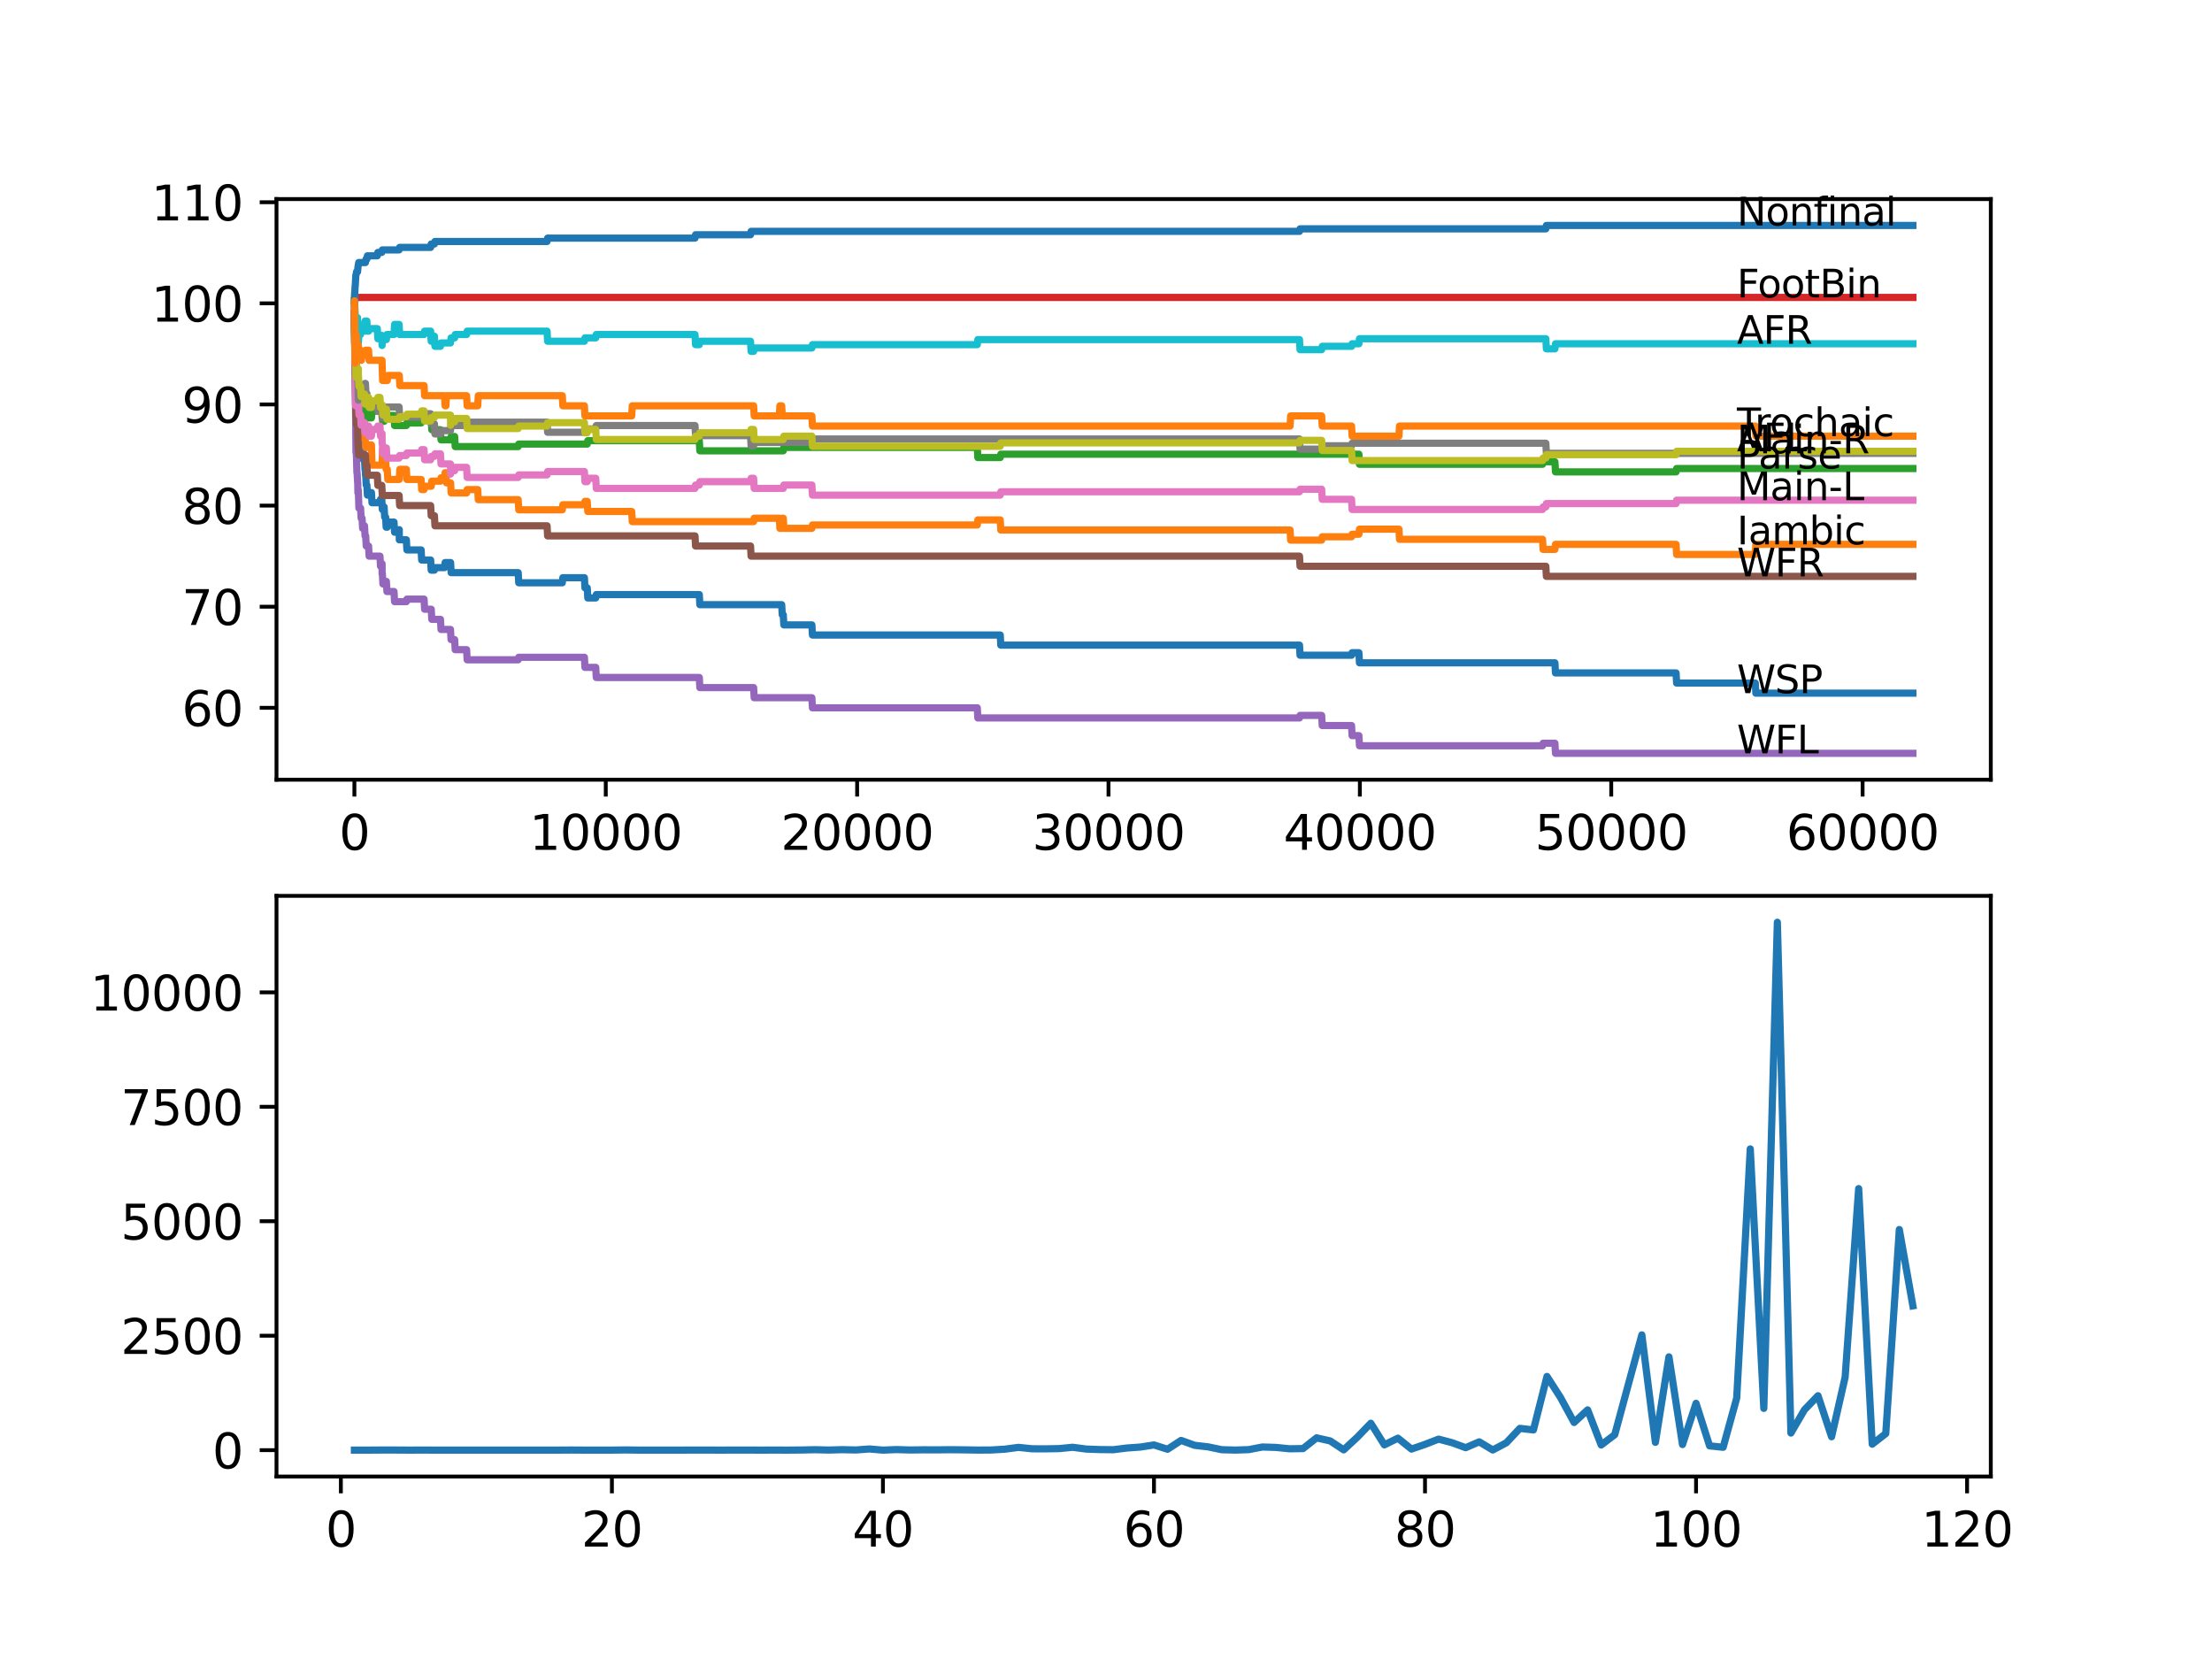 <?xml version="1.0" encoding="utf-8" standalone="no"?>
<!DOCTYPE svg PUBLIC "-//W3C//DTD SVG 1.1//EN"
  "http://www.w3.org/Graphics/SVG/1.1/DTD/svg11.dtd">
<svg xmlns:xlink="http://www.w3.org/1999/xlink" width="460.8pt" height="345.6pt" viewBox="0 0 460.8 345.6" xmlns="http://www.w3.org/2000/svg" version="1.1">
 <defs>
  <style type="text/css">*{stroke-linejoin: round; stroke-linecap: butt}</style>
 </defs>
 <g id="figure_1">
  <g id="patch_1">
   <path d="M 0 345.6 
L 460.8 345.6 
L 460.8 0 
L 0 0 
z
" style="fill: #ffffff"/>
  </g>
  <g id="axes_1">
   <g id="patch_2">
    <path d="M 57.6 162.432 
L 414.72 162.432 
L 414.72 41.472 
L 57.6 41.472 
z
" style="fill: #ffffff"/>
   </g>
   <g id="matplotlib.axis_1">
    <g id="xtick_1">
     <g id="line2d_1">
      <defs>
       <path id="mea05140c68" d="M 0 0 
L 0 3.5 
" style="stroke: #000000; stroke-width: 0.8"/>
      </defs>
      <g>
       <use xlink:href="#mea05140c68" x="73.827" y="162.432" style="stroke: #000000; stroke-width: 0.8"/>
      </g>
     </g>
     <g id="text_1">
      <!-- 0 -->
      <g transform="translate(70.646 177.03)scale(0.1 -0.1)">
       <defs>
        <path id="DejaVuSans-30" d="M 2034 4250 
Q 1547 4250 1301 3770 
Q 1056 3291 1056 2328 
Q 1056 1369 1301 889 
Q 1547 409 2034 409 
Q 2525 409 2770 889 
Q 3016 1369 3016 2328 
Q 3016 3291 2770 3770 
Q 2525 4250 2034 4250 
z
M 2034 4750 
Q 2819 4750 3233 4129 
Q 3647 3509 3647 2328 
Q 3647 1150 3233 529 
Q 2819 -91 2034 -91 
Q 1250 -91 836 529 
Q 422 1150 422 2328 
Q 422 3509 836 4129 
Q 1250 4750 2034 4750 
z
" transform="scale(0.016)"/>
       </defs>
       <use xlink:href="#DejaVuSans-30"/>
      </g>
     </g>
    </g>
    <g id="xtick_2">
     <g id="line2d_2">
      <g>
       <use xlink:href="#mea05140c68" x="126.192" y="162.432" style="stroke: #000000; stroke-width: 0.8"/>
      </g>
     </g>
     <g id="text_2">
      <!-- 10000 -->
      <g transform="translate(110.286 177.03)scale(0.1 -0.1)">
       <defs>
        <path id="DejaVuSans-31" d="M 794 531 
L 1825 531 
L 1825 4091 
L 703 3866 
L 703 4441 
L 1819 4666 
L 2450 4666 
L 2450 531 
L 3481 531 
L 3481 0 
L 794 0 
L 794 531 
z
" transform="scale(0.016)"/>
       </defs>
       <use xlink:href="#DejaVuSans-31"/>
       <use xlink:href="#DejaVuSans-30" x="63.623"/>
       <use xlink:href="#DejaVuSans-30" x="127.246"/>
       <use xlink:href="#DejaVuSans-30" x="190.869"/>
       <use xlink:href="#DejaVuSans-30" x="254.492"/>
      </g>
     </g>
    </g>
    <g id="xtick_3">
     <g id="line2d_3">
      <g>
       <use xlink:href="#mea05140c68" x="178.556" y="162.432" style="stroke: #000000; stroke-width: 0.8"/>
      </g>
     </g>
     <g id="text_3">
      <!-- 20000 -->
      <g transform="translate(162.65 177.03)scale(0.1 -0.1)">
       <defs>
        <path id="DejaVuSans-32" d="M 1228 531 
L 3431 531 
L 3431 0 
L 469 0 
L 469 531 
Q 828 903 1448 1529 
Q 2069 2156 2228 2338 
Q 2531 2678 2651 2914 
Q 2772 3150 2772 3378 
Q 2772 3750 2511 3984 
Q 2250 4219 1831 4219 
Q 1534 4219 1204 4116 
Q 875 4013 500 3803 
L 500 4441 
Q 881 4594 1212 4672 
Q 1544 4750 1819 4750 
Q 2544 4750 2975 4387 
Q 3406 4025 3406 3419 
Q 3406 3131 3298 2873 
Q 3191 2616 2906 2266 
Q 2828 2175 2409 1742 
Q 1991 1309 1228 531 
z
" transform="scale(0.016)"/>
       </defs>
       <use xlink:href="#DejaVuSans-32"/>
       <use xlink:href="#DejaVuSans-30" x="63.623"/>
       <use xlink:href="#DejaVuSans-30" x="127.246"/>
       <use xlink:href="#DejaVuSans-30" x="190.869"/>
       <use xlink:href="#DejaVuSans-30" x="254.492"/>
      </g>
     </g>
    </g>
    <g id="xtick_4">
     <g id="line2d_4">
      <g>
       <use xlink:href="#mea05140c68" x="230.921" y="162.432" style="stroke: #000000; stroke-width: 0.8"/>
      </g>
     </g>
     <g id="text_4">
      <!-- 30000 -->
      <g transform="translate(215.015 177.03)scale(0.1 -0.1)">
       <defs>
        <path id="DejaVuSans-33" d="M 2597 2516 
Q 3050 2419 3304 2112 
Q 3559 1806 3559 1356 
Q 3559 666 3084 287 
Q 2609 -91 1734 -91 
Q 1441 -91 1130 -33 
Q 819 25 488 141 
L 488 750 
Q 750 597 1062 519 
Q 1375 441 1716 441 
Q 2309 441 2620 675 
Q 2931 909 2931 1356 
Q 2931 1769 2642 2001 
Q 2353 2234 1838 2234 
L 1294 2234 
L 1294 2753 
L 1863 2753 
Q 2328 2753 2575 2939 
Q 2822 3125 2822 3475 
Q 2822 3834 2567 4026 
Q 2313 4219 1838 4219 
Q 1578 4219 1281 4162 
Q 984 4106 628 3988 
L 628 4550 
Q 988 4650 1302 4700 
Q 1616 4750 1894 4750 
Q 2613 4750 3031 4423 
Q 3450 4097 3450 3541 
Q 3450 3153 3228 2886 
Q 3006 2619 2597 2516 
z
" transform="scale(0.016)"/>
       </defs>
       <use xlink:href="#DejaVuSans-33"/>
       <use xlink:href="#DejaVuSans-30" x="63.623"/>
       <use xlink:href="#DejaVuSans-30" x="127.246"/>
       <use xlink:href="#DejaVuSans-30" x="190.869"/>
       <use xlink:href="#DejaVuSans-30" x="254.492"/>
      </g>
     </g>
    </g>
    <g id="xtick_5">
     <g id="line2d_5">
      <g>
       <use xlink:href="#mea05140c68" x="283.285" y="162.432" style="stroke: #000000; stroke-width: 0.8"/>
      </g>
     </g>
     <g id="text_5">
      <!-- 40000 -->
      <g transform="translate(267.379 177.03)scale(0.1 -0.1)">
       <defs>
        <path id="DejaVuSans-34" d="M 2419 4116 
L 825 1625 
L 2419 1625 
L 2419 4116 
z
M 2253 4666 
L 3047 4666 
L 3047 1625 
L 3713 1625 
L 3713 1100 
L 3047 1100 
L 3047 0 
L 2419 0 
L 2419 1100 
L 313 1100 
L 313 1709 
L 2253 4666 
z
" transform="scale(0.016)"/>
       </defs>
       <use xlink:href="#DejaVuSans-34"/>
       <use xlink:href="#DejaVuSans-30" x="63.623"/>
       <use xlink:href="#DejaVuSans-30" x="127.246"/>
       <use xlink:href="#DejaVuSans-30" x="190.869"/>
       <use xlink:href="#DejaVuSans-30" x="254.492"/>
      </g>
     </g>
    </g>
    <g id="xtick_6">
     <g id="line2d_6">
      <g>
       <use xlink:href="#mea05140c68" x="335.65" y="162.432" style="stroke: #000000; stroke-width: 0.8"/>
      </g>
     </g>
     <g id="text_6">
      <!-- 50000 -->
      <g transform="translate(319.744 177.03)scale(0.1 -0.1)">
       <defs>
        <path id="DejaVuSans-35" d="M 691 4666 
L 3169 4666 
L 3169 4134 
L 1269 4134 
L 1269 2991 
Q 1406 3038 1543 3061 
Q 1681 3084 1819 3084 
Q 2600 3084 3056 2656 
Q 3513 2228 3513 1497 
Q 3513 744 3044 326 
Q 2575 -91 1722 -91 
Q 1428 -91 1123 -41 
Q 819 9 494 109 
L 494 744 
Q 775 591 1075 516 
Q 1375 441 1709 441 
Q 2250 441 2565 725 
Q 2881 1009 2881 1497 
Q 2881 1984 2565 2268 
Q 2250 2553 1709 2553 
Q 1456 2553 1204 2497 
Q 953 2441 691 2322 
L 691 4666 
z
" transform="scale(0.016)"/>
       </defs>
       <use xlink:href="#DejaVuSans-35"/>
       <use xlink:href="#DejaVuSans-30" x="63.623"/>
       <use xlink:href="#DejaVuSans-30" x="127.246"/>
       <use xlink:href="#DejaVuSans-30" x="190.869"/>
       <use xlink:href="#DejaVuSans-30" x="254.492"/>
      </g>
     </g>
    </g>
    <g id="xtick_7">
     <g id="line2d_7">
      <g>
       <use xlink:href="#mea05140c68" x="388.014" y="162.432" style="stroke: #000000; stroke-width: 0.8"/>
      </g>
     </g>
     <g id="text_7">
      <!-- 60000 -->
      <g transform="translate(372.108 177.03)scale(0.1 -0.1)">
       <defs>
        <path id="DejaVuSans-36" d="M 2113 2584 
Q 1688 2584 1439 2293 
Q 1191 2003 1191 1497 
Q 1191 994 1439 701 
Q 1688 409 2113 409 
Q 2538 409 2786 701 
Q 3034 994 3034 1497 
Q 3034 2003 2786 2293 
Q 2538 2584 2113 2584 
z
M 3366 4563 
L 3366 3988 
Q 3128 4100 2886 4159 
Q 2644 4219 2406 4219 
Q 1781 4219 1451 3797 
Q 1122 3375 1075 2522 
Q 1259 2794 1537 2939 
Q 1816 3084 2150 3084 
Q 2853 3084 3261 2657 
Q 3669 2231 3669 1497 
Q 3669 778 3244 343 
Q 2819 -91 2113 -91 
Q 1303 -91 875 529 
Q 447 1150 447 2328 
Q 447 3434 972 4092 
Q 1497 4750 2381 4750 
Q 2619 4750 2861 4703 
Q 3103 4656 3366 4563 
z
" transform="scale(0.016)"/>
       </defs>
       <use xlink:href="#DejaVuSans-36"/>
       <use xlink:href="#DejaVuSans-30" x="63.623"/>
       <use xlink:href="#DejaVuSans-30" x="127.246"/>
       <use xlink:href="#DejaVuSans-30" x="190.869"/>
       <use xlink:href="#DejaVuSans-30" x="254.492"/>
      </g>
     </g>
    </g>
   </g>
   <g id="matplotlib.axis_2">
    <g id="ytick_1">
     <g id="line2d_8">
      <defs>
       <path id="m09503361a1" d="M 0 0 
L -3.5 0 
" style="stroke: #000000; stroke-width: 0.8"/>
      </defs>
      <g>
       <use xlink:href="#m09503361a1" x="57.6" y="147.454" style="stroke: #000000; stroke-width: 0.8"/>
      </g>
     </g>
     <g id="text_8">
      <!-- 60 -->
      <g transform="translate(37.875 151.253)scale(0.1 -0.1)">
       <use xlink:href="#DejaVuSans-36"/>
       <use xlink:href="#DejaVuSans-30" x="63.623"/>
      </g>
     </g>
    </g>
    <g id="ytick_2">
     <g id="line2d_9">
      <g>
       <use xlink:href="#m09503361a1" x="57.6" y="126.388" style="stroke: #000000; stroke-width: 0.8"/>
      </g>
     </g>
     <g id="text_9">
      <!-- 70 -->
      <g transform="translate(37.875 130.188)scale(0.1 -0.1)">
       <defs>
        <path id="DejaVuSans-37" d="M 525 4666 
L 3525 4666 
L 3525 4397 
L 1831 0 
L 1172 0 
L 2766 4134 
L 525 4134 
L 525 4666 
z
" transform="scale(0.016)"/>
       </defs>
       <use xlink:href="#DejaVuSans-37"/>
       <use xlink:href="#DejaVuSans-30" x="63.623"/>
      </g>
     </g>
    </g>
    <g id="ytick_3">
     <g id="line2d_10">
      <g>
       <use xlink:href="#m09503361a1" x="57.6" y="105.323" style="stroke: #000000; stroke-width: 0.8"/>
      </g>
     </g>
     <g id="text_10">
      <!-- 80 -->
      <g transform="translate(37.875 109.122)scale(0.1 -0.1)">
       <defs>
        <path id="DejaVuSans-38" d="M 2034 2216 
Q 1584 2216 1326 1975 
Q 1069 1734 1069 1313 
Q 1069 891 1326 650 
Q 1584 409 2034 409 
Q 2484 409 2743 651 
Q 3003 894 3003 1313 
Q 3003 1734 2745 1975 
Q 2488 2216 2034 2216 
z
M 1403 2484 
Q 997 2584 770 2862 
Q 544 3141 544 3541 
Q 544 4100 942 4425 
Q 1341 4750 2034 4750 
Q 2731 4750 3128 4425 
Q 3525 4100 3525 3541 
Q 3525 3141 3298 2862 
Q 3072 2584 2669 2484 
Q 3125 2378 3379 2068 
Q 3634 1759 3634 1313 
Q 3634 634 3220 271 
Q 2806 -91 2034 -91 
Q 1263 -91 848 271 
Q 434 634 434 1313 
Q 434 1759 690 2068 
Q 947 2378 1403 2484 
z
M 1172 3481 
Q 1172 3119 1398 2916 
Q 1625 2713 2034 2713 
Q 2441 2713 2670 2916 
Q 2900 3119 2900 3481 
Q 2900 3844 2670 4047 
Q 2441 4250 2034 4250 
Q 1625 4250 1398 4047 
Q 1172 3844 1172 3481 
z
" transform="scale(0.016)"/>
       </defs>
       <use xlink:href="#DejaVuSans-38"/>
       <use xlink:href="#DejaVuSans-30" x="63.623"/>
      </g>
     </g>
    </g>
    <g id="ytick_4">
     <g id="line2d_11">
      <g>
       <use xlink:href="#m09503361a1" x="57.6" y="84.257" style="stroke: #000000; stroke-width: 0.8"/>
      </g>
     </g>
     <g id="text_11">
      <!-- 90 -->
      <g transform="translate(37.875 88.056)scale(0.1 -0.1)">
       <defs>
        <path id="DejaVuSans-39" d="M 703 97 
L 703 672 
Q 941 559 1184 500 
Q 1428 441 1663 441 
Q 2288 441 2617 861 
Q 2947 1281 2994 2138 
Q 2813 1869 2534 1725 
Q 2256 1581 1919 1581 
Q 1219 1581 811 2004 
Q 403 2428 403 3163 
Q 403 3881 828 4315 
Q 1253 4750 1959 4750 
Q 2769 4750 3195 4129 
Q 3622 3509 3622 2328 
Q 3622 1225 3098 567 
Q 2575 -91 1691 -91 
Q 1453 -91 1209 -44 
Q 966 3 703 97 
z
M 1959 2075 
Q 2384 2075 2632 2365 
Q 2881 2656 2881 3163 
Q 2881 3666 2632 3958 
Q 2384 4250 1959 4250 
Q 1534 4250 1286 3958 
Q 1038 3666 1038 3163 
Q 1038 2656 1286 2365 
Q 1534 2075 1959 2075 
z
" transform="scale(0.016)"/>
       </defs>
       <use xlink:href="#DejaVuSans-39"/>
       <use xlink:href="#DejaVuSans-30" x="63.623"/>
      </g>
     </g>
    </g>
    <g id="ytick_5">
     <g id="line2d_12">
      <g>
       <use xlink:href="#m09503361a1" x="57.6" y="63.191" style="stroke: #000000; stroke-width: 0.8"/>
      </g>
     </g>
     <g id="text_12">
      <!-- 100 -->
      <g transform="translate(31.512 66.99)scale(0.1 -0.1)">
       <use xlink:href="#DejaVuSans-31"/>
       <use xlink:href="#DejaVuSans-30" x="63.623"/>
       <use xlink:href="#DejaVuSans-30" x="127.246"/>
      </g>
     </g>
    </g>
    <g id="ytick_6">
     <g id="line2d_13">
      <g>
       <use xlink:href="#m09503361a1" x="57.6" y="42.125" style="stroke: #000000; stroke-width: 0.8"/>
      </g>
     </g>
     <g id="text_13">
      <!-- 110 -->
      <g transform="translate(31.512 45.924)scale(0.1 -0.1)">
       <use xlink:href="#DejaVuSans-31"/>
       <use xlink:href="#DejaVuSans-31" x="63.623"/>
       <use xlink:href="#DejaVuSans-30" x="127.246"/>
      </g>
     </g>
    </g>
   </g>
   <g id="line2d_14">
    <path d="M 73.833 65.297 
L 73.838 65.297 
L 73.969 76.884 
L 73.974 76.462 
L 74.042 76.462 
L 74.105 84.889 
L 74.168 84.186 
L 74.173 84.186 
L 74.231 83.133 
L 74.257 87.346 
L 74.267 87.346 
L 74.388 87.346 
L 74.508 91.56 
L 74.524 91.56 
L 74.639 93.666 
L 74.796 93.666 
L 74.911 92.613 
L 75.116 92.613 
L 75.231 94.719 
L 75.273 94.719 
L 75.388 93.666 
L 75.603 93.666 
L 75.718 95.773 
L 75.933 95.773 
L 76.048 97.879 
L 76.058 97.879 
L 76.126 96.826 
L 76.132 98.933 
L 76.163 98.933 
L 76.179 98.933 
L 76.294 101.039 
L 76.425 101.039 
L 76.54 103.146 
L 76.781 103.146 
L 76.896 102.619 
L 77.378 102.619 
L 77.493 104.726 
L 79.153 104.726 
L 79.268 104.023 
L 79.53 104.023 
L 79.645 106.13 
L 79.656 106.13 
L 79.771 105.603 
L 80.017 105.603 
L 80.132 107.71 
L 80.331 107.71 
L 80.446 109.817 
L 80.672 109.817 
L 80.787 108.763 
L 82.08 108.763 
L 82.195 110.87 
L 83.138 110.87 
L 83.175 110.343 
L 83.18 112.45 
L 83.232 112.45 
L 84.651 112.45 
L 84.766 114.556 
L 87.73 114.556 
L 87.845 116.663 
L 89.71 116.663 
L 89.825 118.77 
L 90.495 118.77 
L 90.61 118.243 
L 92.611 118.243 
L 92.726 117.19 
L 93.867 117.19 
L 93.983 119.296 
L 107.948 119.296 
L 108.063 121.403 
L 117.133 121.403 
L 117.248 120.349 
L 121.741 120.349 
L 121.856 122.456 
L 122.333 122.456 
L 122.448 124.563 
L 124.103 124.563 
L 124.218 123.86 
L 145.677 123.86 
L 145.792 125.967 
L 162.842 125.967 
L 162.957 128.074 
L 163.172 128.074 
L 163.287 130.18 
L 169.131 130.18 
L 169.246 132.287 
L 208.368 132.287 
L 208.483 134.393 
L 270.707 134.393 
L 270.823 136.5 
L 281.552 136.5 
L 281.667 135.973 
L 283.086 135.973 
L 283.202 138.08 
L 323.92 138.08 
L 324.035 140.186 
L 349.155 140.186 
L 349.27 142.293 
L 365.66 142.293 
L 365.775 144.4 
L 398.487 144.4 
L 398.487 144.4 
" clip-path="url(#pcec1aa1299)" style="fill: none; stroke: #1f77b4; stroke-width: 1.5; stroke-linecap: square"/>
   </g>
   <g id="line2d_15">
    <path d="M 73.833 63.191 
L 73.937 71.968 
L 73.958 70.564 
L 73.964 69.511 
L 74 75.83 
L 74.042 75.83 
L 74.053 75.83 
L 74.184 84.257 
L 74.231 84.257 
L 74.356 82.677 
L 74.388 82.677 
L 74.503 86.188 
L 74.524 86.188 
L 74.639 85.134 
L 74.65 85.134 
L 74.66 84.432 
L 74.665 86.539 
L 74.749 86.539 
L 74.796 86.539 
L 74.911 88.645 
L 75.116 88.645 
L 75.231 87.943 
L 75.273 87.943 
L 75.388 90.05 
L 75.425 90.05 
L 75.54 88.997 
L 75.603 88.997 
L 75.718 91.103 
L 76.058 91.103 
L 76.173 93.21 
L 76.781 93.21 
L 76.896 92.683 
L 77.378 92.683 
L 77.498 96.896 
L 79.582 96.896 
L 79.698 93.561 
L 80.017 93.561 
L 80.132 95.667 
L 80.331 95.667 
L 80.446 97.774 
L 80.672 97.774 
L 80.787 99.881 
L 83.175 99.881 
L 83.29 97.774 
L 84.651 97.774 
L 84.766 99.881 
L 87.73 99.881 
L 87.845 101.987 
L 88.338 101.987 
L 88.453 101.285 
L 89.835 101.285 
L 89.951 100.232 
L 91.757 100.232 
L 91.872 99.529 
L 92.611 99.529 
L 92.726 98.476 
L 92.893 98.476 
L 93.009 100.583 
L 93.867 100.583 
L 93.983 102.689 
L 97.203 102.689 
L 97.318 101.987 
L 99.518 101.987 
L 99.633 104.094 
L 107.948 104.094 
L 108.063 106.2 
L 117.133 106.2 
L 117.248 105.147 
L 121.741 105.147 
L 121.856 104.445 
L 122.333 104.445 
L 122.448 106.551 
L 131.596 106.551 
L 131.711 108.658 
L 156.993 108.658 
L 157.108 107.956 
L 162.35 107.956 
L 162.465 110.062 
L 162.842 110.062 
L 162.957 107.956 
L 163.172 107.956 
L 163.287 110.062 
L 169.131 110.062 
L 169.246 109.36 
L 203.587 109.36 
L 203.702 108.307 
L 208.368 108.307 
L 208.483 110.413 
L 268.749 110.413 
L 268.864 112.52 
L 275.326 112.52 
L 275.441 111.818 
L 281.552 111.818 
L 281.667 111.291 
L 283.086 111.291 
L 283.202 110.238 
L 291.423 110.238 
L 291.538 112.344 
L 321.339 112.344 
L 321.454 114.451 
L 323.92 114.451 
L 324.035 113.398 
L 349.155 113.398 
L 349.27 115.504 
L 365.66 115.504 
L 365.775 113.398 
L 398.487 113.398 
L 398.487 113.398 
" clip-path="url(#pcec1aa1299)" style="fill: none; stroke: #ff7f0e; stroke-width: 1.5; stroke-linecap: square"/>
   </g>
   <g id="line2d_16">
    <path d="M 73.833 65.297 
L 73.838 65.297 
L 73.89 71.617 
L 73.958 70.388 
L 74.006 70.388 
L 74.131 78.288 
L 74.231 78.288 
L 74.351 82.501 
L 74.388 82.501 
L 74.503 81.799 
L 74.524 81.799 
L 74.639 83.906 
L 74.66 83.906 
L 74.775 83.379 
L 75.425 83.379 
L 75.54 85.486 
L 75.603 85.486 
L 75.718 84.959 
L 76.179 84.959 
L 76.294 87.065 
L 77.378 87.065 
L 77.498 85.661 
L 79.593 85.661 
L 79.708 87.768 
L 80.017 87.768 
L 80.132 87.241 
L 80.331 87.241 
L 80.446 86.539 
L 82.08 86.539 
L 82.195 88.645 
L 84.651 88.645 
L 84.766 88.119 
L 87.73 88.119 
L 87.845 87.417 
L 89.835 87.417 
L 89.951 89.523 
L 91.757 89.523 
L 91.872 91.63 
L 93.867 91.63 
L 93.983 90.928 
L 94.71 90.928 
L 94.826 93.034 
L 107.948 93.034 
L 108.063 92.507 
L 122.333 92.507 
L 122.448 91.805 
L 145.677 91.805 
L 145.792 93.912 
L 163.172 93.912 
L 163.287 93.21 
L 203.587 93.21 
L 203.702 95.316 
L 208.368 95.316 
L 208.483 94.614 
L 283.086 94.614 
L 283.202 96.721 
L 321.339 96.721 
L 321.454 96.194 
L 323.92 96.194 
L 324.035 98.301 
L 349.155 98.301 
L 349.27 97.598 
L 398.487 97.598 
L 398.487 97.598 
" clip-path="url(#pcec1aa1299)" style="fill: none; stroke: #2ca02c; stroke-width: 1.5; stroke-linecap: square"/>
   </g>
   <g id="line2d_17">
    <path d="M 73.833 63.191 
L 73.854 63.191 
L 73.969 62.489 
L 74.011 62.489 
L 74.126 61.962 
L 398.487 61.962 
L 398.487 61.962 
" clip-path="url(#pcec1aa1299)" style="fill: none; stroke: #d62728; stroke-width: 1.5; stroke-linecap: square"/>
   </g>
   <g id="line2d_18">
    <path d="M 73.833 63.191 
L 73.838 63.191 
L 73.979 77.41 
L 74.006 77.41 
L 74.157 94.263 
L 74.231 94.263 
L 74.351 98.476 
L 74.393 98.476 
L 74.508 100.583 
L 74.524 100.583 
L 74.561 102.689 
L 74.634 102.163 
L 74.65 102.163 
L 74.765 105.849 
L 75.116 105.849 
L 75.231 107.956 
L 75.425 107.956 
L 75.54 110.062 
L 75.603 110.062 
L 75.718 109.536 
L 75.933 109.536 
L 76.048 111.642 
L 76.179 111.642 
L 76.294 113.749 
L 76.781 113.749 
L 76.896 115.855 
L 79.153 115.855 
L 79.268 117.962 
L 79.53 117.962 
L 79.593 117.435 
L 79.598 119.542 
L 79.624 119.542 
L 79.656 119.542 
L 79.771 121.649 
L 80.017 121.649 
L 80.132 121.122 
L 80.488 121.122 
L 80.603 123.228 
L 82.08 123.228 
L 82.195 125.335 
L 84.651 125.335 
L 84.766 124.808 
L 88.338 124.808 
L 88.453 126.915 
L 89.835 126.915 
L 89.951 129.022 
L 91.757 129.022 
L 91.872 131.128 
L 93.846 131.128 
L 93.962 133.235 
L 94.71 133.235 
L 94.826 135.341 
L 97.203 135.341 
L 97.318 137.448 
L 107.948 137.448 
L 108.063 136.921 
L 121.741 136.921 
L 121.856 139.028 
L 124.103 139.028 
L 124.218 141.134 
L 145.677 141.134 
L 145.792 143.241 
L 156.993 143.241 
L 157.108 145.348 
L 169.131 145.348 
L 169.246 147.454 
L 203.587 147.454 
L 203.702 149.561 
L 270.707 149.561 
L 270.823 149.034 
L 275.326 149.034 
L 275.441 151.141 
L 281.552 151.141 
L 281.667 153.247 
L 283.086 153.247 
L 283.202 155.354 
L 321.339 155.354 
L 321.454 154.827 
L 323.92 154.827 
L 324.035 156.934 
L 398.487 156.934 
L 398.487 156.934 
" clip-path="url(#pcec1aa1299)" style="fill: none; stroke: #9467bd; stroke-width: 1.5; stroke-linecap: square"/>
   </g>
   <g id="line2d_19">
    <path d="M 73.833 65.297 
L 73.974 77.937 
L 74 77.937 
L 74.131 86.363 
L 74.157 86.363 
L 74.273 88.47 
L 74.482 88.47 
L 74.602 92.683 
L 74.613 92.683 
L 74.728 94.79 
L 76.126 94.79 
L 76.241 96.896 
L 76.425 96.896 
L 76.54 99.003 
L 78.598 99.003 
L 78.713 101.109 
L 79.53 101.109 
L 79.645 103.216 
L 83.138 103.216 
L 83.253 105.323 
L 89.71 105.323 
L 89.825 107.429 
L 90.495 107.429 
L 90.61 109.536 
L 113.965 109.536 
L 114.08 111.642 
L 144.781 111.642 
L 144.897 113.749 
L 156.349 113.749 
L 156.464 115.855 
L 270.707 115.855 
L 270.823 117.962 
L 322.025 117.962 
L 322.14 120.069 
L 398.487 120.069 
L 398.487 120.069 
" clip-path="url(#pcec1aa1299)" style="fill: none; stroke: #8c564b; stroke-width: 1.5; stroke-linecap: square"/>
   </g>
   <g id="line2d_20">
    <path d="M 73.833 62.664 
L 73.838 62.138 
L 73.875 66.351 
L 73.896 65.824 
L 74.037 79.271 
L 74.063 78.744 
L 74.089 84.538 
L 74.095 84.538 
L 74.157 84.538 
L 74.273 83.309 
L 74.388 83.309 
L 74.393 82.607 
L 74.398 84.713 
L 74.493 84.011 
L 74.561 84.011 
L 74.65 82.782 
L 74.655 84.889 
L 74.665 84.362 
L 74.681 84.362 
L 74.796 86.469 
L 75.116 86.469 
L 75.231 88.575 
L 75.603 88.575 
L 75.718 88.049 
L 75.933 88.049 
L 76.048 90.155 
L 76.126 90.155 
L 76.241 89.453 
L 76.425 89.453 
L 76.54 88.751 
L 76.781 88.751 
L 76.896 90.857 
L 77.378 90.857 
L 77.498 89.453 
L 78.598 89.453 
L 78.713 88.751 
L 79.153 88.751 
L 79.268 90.857 
L 79.53 90.857 
L 79.593 90.331 
L 79.598 92.437 
L 79.624 92.437 
L 79.656 92.437 
L 79.771 94.544 
L 80.017 94.544 
L 80.132 94.017 
L 80.331 94.017 
L 80.446 93.315 
L 80.488 93.315 
L 80.603 95.422 
L 83.138 95.422 
L 83.253 94.895 
L 84.651 94.895 
L 84.766 94.368 
L 87.73 94.368 
L 87.845 93.666 
L 88.338 93.666 
L 88.453 95.773 
L 89.71 95.773 
L 89.825 95.07 
L 90.495 95.07 
L 90.61 94.544 
L 91.757 94.544 
L 91.872 96.65 
L 93.846 96.65 
L 93.867 98.757 
L 93.956 98.055 
L 94.71 98.055 
L 94.826 97.353 
L 97.203 97.353 
L 97.318 99.459 
L 107.948 99.459 
L 108.063 98.933 
L 113.965 98.933 
L 114.08 98.23 
L 121.741 98.23 
L 121.856 100.337 
L 122.333 100.337 
L 122.448 99.635 
L 124.103 99.635 
L 124.218 101.741 
L 144.781 101.741 
L 144.897 101.039 
L 145.677 101.039 
L 145.792 100.337 
L 156.349 100.337 
L 156.464 99.635 
L 156.993 99.635 
L 157.108 101.741 
L 163.172 101.741 
L 163.287 101.039 
L 169.131 101.039 
L 169.246 103.146 
L 208.368 103.146 
L 208.483 102.444 
L 270.707 102.444 
L 270.823 101.917 
L 275.326 101.917 
L 275.441 104.023 
L 281.552 104.023 
L 281.667 106.13 
L 321.339 106.13 
L 321.454 105.603 
L 322.025 105.603 
L 322.14 104.901 
L 349.155 104.901 
L 349.27 104.199 
L 398.487 104.199 
L 398.487 104.199 
" clip-path="url(#pcec1aa1299)" style="fill: none; stroke: #e377c2; stroke-width: 1.5; stroke-linecap: square"/>
   </g>
   <g id="line2d_21">
    <path d="M 73.833 65.297 
L 73.937 69.686 
L 73.948 68.984 
L 73.953 68.984 
L 73.969 68.282 
L 74.016 73.899 
L 74.037 72.495 
L 74.079 75.655 
L 74.147 73.548 
L 74.157 73.548 
L 74.278 77.761 
L 74.393 77.761 
L 74.482 77.059 
L 74.487 79.166 
L 74.493 79.166 
L 74.561 79.166 
L 74.65 83.379 
L 74.676 82.677 
L 74.681 82.677 
L 74.796 81.623 
L 75.116 81.623 
L 75.231 80.921 
L 75.933 80.921 
L 76.048 79.868 
L 76.126 79.868 
L 76.241 81.975 
L 76.425 81.975 
L 76.54 84.081 
L 76.781 84.081 
L 76.896 83.555 
L 78.598 83.555 
L 78.713 85.661 
L 79.153 85.661 
L 79.268 84.959 
L 79.53 84.959 
L 79.593 87.065 
L 79.64 86.363 
L 79.656 86.363 
L 79.771 85.837 
L 80.488 85.837 
L 80.603 84.783 
L 83.138 84.783 
L 83.253 86.89 
L 88.338 86.89 
L 88.453 86.188 
L 89.71 86.188 
L 89.825 88.294 
L 90.495 88.294 
L 90.61 90.401 
L 91.757 90.401 
L 91.872 89.699 
L 93.846 89.699 
L 93.962 88.645 
L 97.203 88.645 
L 97.318 87.943 
L 113.965 87.943 
L 114.08 90.05 
L 121.741 90.05 
L 121.856 89.348 
L 124.103 89.348 
L 124.218 88.645 
L 144.781 88.645 
L 144.897 90.752 
L 156.349 90.752 
L 156.464 92.859 
L 156.993 92.859 
L 157.108 92.156 
L 169.131 92.156 
L 169.246 91.454 
L 270.707 91.454 
L 270.823 93.561 
L 275.326 93.561 
L 275.441 92.859 
L 281.552 92.859 
L 281.667 92.332 
L 322.025 92.332 
L 322.14 94.439 
L 398.487 94.439 
L 398.487 94.439 
" clip-path="url(#pcec1aa1299)" style="fill: none; stroke: #7f7f7f; stroke-width: 1.5; stroke-linecap: square"/>
   </g>
   <g id="line2d_22">
    <path d="M 73.833 62.664 
L 73.869 60.909 
L 73.901 64.069 
L 73.911 63.542 
L 74.037 73.302 
L 74.042 72.776 
L 74.063 72.776 
L 74.157 78.569 
L 74.184 77.867 
L 74.231 77.867 
L 74.346 77.34 
L 74.388 77.34 
L 74.393 76.638 
L 74.398 78.744 
L 74.493 78.042 
L 74.561 78.042 
L 74.65 76.813 
L 74.655 78.92 
L 74.665 78.393 
L 74.681 78.393 
L 74.796 80.5 
L 75.116 80.5 
L 75.231 82.607 
L 75.603 82.607 
L 75.718 82.08 
L 75.933 82.08 
L 76.048 84.186 
L 76.126 84.186 
L 76.241 83.484 
L 76.425 83.484 
L 76.54 82.782 
L 76.781 82.782 
L 76.896 84.889 
L 77.378 84.889 
L 77.498 83.484 
L 78.598 83.484 
L 78.713 82.782 
L 79.153 82.782 
L 79.268 84.889 
L 79.53 84.889 
L 79.645 84.362 
L 79.656 84.362 
L 79.771 86.469 
L 80.017 86.469 
L 80.132 85.942 
L 80.331 85.942 
L 80.446 85.24 
L 80.488 85.24 
L 80.603 87.346 
L 83.138 87.346 
L 83.253 86.82 
L 84.651 86.82 
L 84.766 86.293 
L 87.73 86.293 
L 87.845 85.591 
L 88.338 85.591 
L 88.453 87.697 
L 89.71 87.697 
L 89.825 86.995 
L 90.495 86.995 
L 90.61 86.469 
L 93.846 86.469 
L 93.867 88.575 
L 93.956 87.873 
L 94.71 87.873 
L 94.826 87.171 
L 97.203 87.171 
L 97.318 89.277 
L 107.948 89.277 
L 108.063 88.751 
L 113.965 88.751 
L 114.08 88.049 
L 121.741 88.049 
L 121.856 90.155 
L 122.333 90.155 
L 122.448 89.453 
L 124.103 89.453 
L 124.218 91.56 
L 144.781 91.56 
L 144.897 90.857 
L 145.677 90.857 
L 145.792 90.155 
L 156.349 90.155 
L 156.464 89.453 
L 156.993 89.453 
L 157.108 91.56 
L 163.172 91.56 
L 163.287 90.857 
L 169.131 90.857 
L 169.246 92.964 
L 208.368 92.964 
L 208.483 92.262 
L 270.707 92.262 
L 270.823 91.735 
L 275.326 91.735 
L 275.441 93.842 
L 281.552 93.842 
L 281.667 95.948 
L 321.339 95.948 
L 321.454 95.422 
L 322.025 95.422 
L 322.14 94.719 
L 349.155 94.719 
L 349.27 94.017 
L 398.487 94.017 
L 398.487 94.017 
" clip-path="url(#pcec1aa1299)" style="fill: none; stroke: #bcbd22; stroke-width: 1.5; stroke-linecap: square"/>
   </g>
   <g id="line2d_23">
    <path d="M 73.833 62.664 
L 73.937 66.351 
L 73.88 62.489 
L 73.948 65.649 
L 73.953 65.649 
L 73.969 64.946 
L 74.006 69.16 
L 74.037 67.053 
L 74.079 69.16 
L 74.11 66.351 
L 74.142 66.351 
L 74.157 66.351 
L 74.231 68.457 
L 74.267 66.877 
L 74.393 66.877 
L 74.482 66.175 
L 74.487 68.282 
L 74.493 68.282 
L 74.524 68.282 
L 74.561 67.228 
L 74.618 71.442 
L 74.65 71.442 
L 74.77 69.686 
L 75.116 69.686 
L 75.231 68.984 
L 75.425 68.984 
L 75.54 67.931 
L 75.933 67.931 
L 76.048 66.877 
L 76.126 66.877 
L 76.179 68.984 
L 76.236 66.877 
L 76.425 66.877 
L 76.54 68.984 
L 76.781 68.984 
L 76.896 68.457 
L 78.598 68.457 
L 78.713 70.564 
L 79.153 70.564 
L 79.268 69.862 
L 79.53 69.862 
L 79.593 71.968 
L 79.64 71.266 
L 79.656 71.266 
L 79.771 70.739 
L 80.488 70.739 
L 80.603 69.686 
L 82.08 69.686 
L 82.195 67.58 
L 83.138 67.58 
L 83.253 69.686 
L 88.338 69.686 
L 88.453 68.984 
L 89.71 68.984 
L 89.825 71.091 
L 89.835 71.091 
L 89.951 70.037 
L 90.495 70.037 
L 90.61 72.144 
L 91.757 72.144 
L 91.872 71.442 
L 93.846 71.442 
L 93.962 70.388 
L 94.71 70.388 
L 94.826 69.686 
L 97.203 69.686 
L 97.318 68.984 
L 113.965 68.984 
L 114.08 71.091 
L 121.741 71.091 
L 121.856 70.388 
L 124.103 70.388 
L 124.218 69.686 
L 144.781 69.686 
L 144.897 71.793 
L 145.677 71.793 
L 145.792 71.091 
L 156.349 71.091 
L 156.464 73.197 
L 156.993 73.197 
L 157.108 72.495 
L 169.131 72.495 
L 169.246 71.793 
L 203.587 71.793 
L 203.702 70.739 
L 270.707 70.739 
L 270.823 72.846 
L 275.326 72.846 
L 275.441 72.144 
L 281.552 72.144 
L 281.667 71.617 
L 283.086 71.617 
L 283.202 70.564 
L 322.025 70.564 
L 322.14 72.67 
L 323.92 72.67 
L 324.035 71.617 
L 398.487 71.617 
L 398.487 71.617 
" clip-path="url(#pcec1aa1299)" style="fill: none; stroke: #17becf; stroke-width: 1.5; stroke-linecap: square"/>
   </g>
   <g id="line2d_24">
    <path d="M 73.833 62.664 
L 73.974 59.61 
L 74 59.61 
L 74.126 57.328 
L 74.157 57.328 
L 74.273 56.625 
L 74.482 56.625 
L 74.597 55.397 
L 74.613 55.397 
L 74.728 54.694 
L 76.126 54.694 
L 76.241 53.992 
L 76.425 53.992 
L 76.54 53.29 
L 78.598 53.29 
L 78.713 52.588 
L 79.53 52.588 
L 79.645 52.061 
L 83.138 52.061 
L 83.253 51.534 
L 89.71 51.534 
L 89.825 50.832 
L 90.495 50.832 
L 90.61 50.306 
L 113.965 50.306 
L 114.08 49.603 
L 144.781 49.603 
L 144.897 48.901 
L 156.349 48.901 
L 156.464 48.199 
L 270.707 48.199 
L 270.823 47.672 
L 322.025 47.672 
L 322.14 46.97 
L 398.487 46.97 
L 398.487 46.97 
" clip-path="url(#pcec1aa1299)" style="fill: none; stroke: #1f77b4; stroke-width: 1.5; stroke-linecap: square"/>
   </g>
   <g id="line2d_25">
    <path d="M 73.833 63.191 
L 73.838 62.664 
L 73.88 68.984 
L 73.901 66.175 
L 73.964 75.655 
L 74.032 75.234 
L 74.042 75.234 
L 74.178 69.791 
L 74.231 69.791 
L 74.346 71.898 
L 74.393 71.898 
L 74.461 74.005 
L 74.503 71.898 
L 74.65 71.898 
L 74.765 74.005 
L 74.796 74.005 
L 74.911 72.951 
L 75.116 72.951 
L 75.231 75.058 
L 75.273 75.058 
L 75.388 74.005 
L 76.058 74.005 
L 76.173 72.951 
L 76.781 72.951 
L 76.896 75.058 
L 79.582 75.058 
L 79.703 79.271 
L 80.672 79.271 
L 80.787 78.218 
L 83.175 78.218 
L 83.29 80.324 
L 88.338 80.324 
L 88.453 82.431 
L 92.611 82.431 
L 92.726 84.538 
L 92.893 84.538 
L 93.009 82.431 
L 97.203 82.431 
L 97.318 84.538 
L 99.518 84.538 
L 99.633 82.431 
L 117.133 82.431 
L 117.248 84.538 
L 121.741 84.538 
L 121.856 86.644 
L 131.596 86.644 
L 131.711 84.538 
L 156.993 84.538 
L 157.108 86.644 
L 162.35 86.644 
L 162.465 84.538 
L 162.842 84.538 
L 162.957 86.644 
L 169.131 86.644 
L 169.246 88.751 
L 268.749 88.751 
L 268.864 86.644 
L 275.326 86.644 
L 275.441 88.751 
L 281.552 88.751 
L 281.667 90.857 
L 291.423 90.857 
L 291.538 88.751 
L 365.66 88.751 
L 365.775 90.857 
L 398.487 90.857 
L 398.487 90.857 
" clip-path="url(#pcec1aa1299)" style="fill: none; stroke: #ff7f0e; stroke-width: 1.5; stroke-linecap: square"/>
   </g>
   <g id="patch_3">
    <path d="M 57.6 162.432 
L 57.6 41.472 
" style="fill: none; stroke: #000000; stroke-width: 0.8; stroke-linejoin: miter; stroke-linecap: square"/>
   </g>
   <g id="patch_4">
    <path d="M 414.72 162.432 
L 414.72 41.472 
" style="fill: none; stroke: #000000; stroke-width: 0.8; stroke-linejoin: miter; stroke-linecap: square"/>
   </g>
   <g id="patch_5">
    <path d="M 57.6 162.432 
L 414.72 162.432 
" style="fill: none; stroke: #000000; stroke-width: 0.8; stroke-linejoin: miter; stroke-linecap: square"/>
   </g>
   <g id="patch_6">
    <path d="M 57.6 41.472 
L 414.72 41.472 
" style="fill: none; stroke: #000000; stroke-width: 0.8; stroke-linejoin: miter; stroke-linecap: square"/>
   </g>
   <g id="text_14">
    <!-- WSP -->
    <g transform="translate(361.832 144.4)scale(0.08 -0.08)">
     <defs>
      <path id="DejaVuSans-57" d="M 213 4666 
L 850 4666 
L 1831 722 
L 2809 4666 
L 3519 4666 
L 4500 722 
L 5478 4666 
L 6119 4666 
L 4947 0 
L 4153 0 
L 3169 4050 
L 2175 0 
L 1381 0 
L 213 4666 
z
" transform="scale(0.016)"/>
      <path id="DejaVuSans-53" d="M 3425 4513 
L 3425 3897 
Q 3066 4069 2747 4153 
Q 2428 4238 2131 4238 
Q 1616 4238 1336 4038 
Q 1056 3838 1056 3469 
Q 1056 3159 1242 3001 
Q 1428 2844 1947 2747 
L 2328 2669 
Q 3034 2534 3370 2195 
Q 3706 1856 3706 1288 
Q 3706 609 3251 259 
Q 2797 -91 1919 -91 
Q 1588 -91 1214 -16 
Q 841 59 441 206 
L 441 856 
Q 825 641 1194 531 
Q 1563 422 1919 422 
Q 2459 422 2753 634 
Q 3047 847 3047 1241 
Q 3047 1584 2836 1778 
Q 2625 1972 2144 2069 
L 1759 2144 
Q 1053 2284 737 2584 
Q 422 2884 422 3419 
Q 422 4038 858 4394 
Q 1294 4750 2059 4750 
Q 2388 4750 2728 4690 
Q 3069 4631 3425 4513 
z
" transform="scale(0.016)"/>
      <path id="DejaVuSans-50" d="M 1259 4147 
L 1259 2394 
L 2053 2394 
Q 2494 2394 2734 2622 
Q 2975 2850 2975 3272 
Q 2975 3691 2734 3919 
Q 2494 4147 2053 4147 
L 1259 4147 
z
M 628 4666 
L 2053 4666 
Q 2838 4666 3239 4311 
Q 3641 3956 3641 3272 
Q 3641 2581 3239 2228 
Q 2838 1875 2053 1875 
L 1259 1875 
L 1259 0 
L 628 0 
L 628 4666 
z
" transform="scale(0.016)"/>
     </defs>
     <use xlink:href="#DejaVuSans-57"/>
     <use xlink:href="#DejaVuSans-53" x="98.877"/>
     <use xlink:href="#DejaVuSans-50" x="162.354"/>
    </g>
   </g>
   <g id="text_15">
    <!-- Iambic -->
    <g transform="translate(361.832 113.398)scale(0.08 -0.08)">
     <defs>
      <path id="DejaVuSans-49" d="M 628 4666 
L 1259 4666 
L 1259 0 
L 628 0 
L 628 4666 
z
" transform="scale(0.016)"/>
      <path id="DejaVuSans-61" d="M 2194 1759 
Q 1497 1759 1228 1600 
Q 959 1441 959 1056 
Q 959 750 1161 570 
Q 1363 391 1709 391 
Q 2188 391 2477 730 
Q 2766 1069 2766 1631 
L 2766 1759 
L 2194 1759 
z
M 3341 1997 
L 3341 0 
L 2766 0 
L 2766 531 
Q 2569 213 2275 61 
Q 1981 -91 1556 -91 
Q 1019 -91 701 211 
Q 384 513 384 1019 
Q 384 1609 779 1909 
Q 1175 2209 1959 2209 
L 2766 2209 
L 2766 2266 
Q 2766 2663 2505 2880 
Q 2244 3097 1772 3097 
Q 1472 3097 1187 3025 
Q 903 2953 641 2809 
L 641 3341 
Q 956 3463 1253 3523 
Q 1550 3584 1831 3584 
Q 2591 3584 2966 3190 
Q 3341 2797 3341 1997 
z
" transform="scale(0.016)"/>
      <path id="DejaVuSans-6d" d="M 3328 2828 
Q 3544 3216 3844 3400 
Q 4144 3584 4550 3584 
Q 5097 3584 5394 3201 
Q 5691 2819 5691 2113 
L 5691 0 
L 5113 0 
L 5113 2094 
Q 5113 2597 4934 2840 
Q 4756 3084 4391 3084 
Q 3944 3084 3684 2787 
Q 3425 2491 3425 1978 
L 3425 0 
L 2847 0 
L 2847 2094 
Q 2847 2600 2669 2842 
Q 2491 3084 2119 3084 
Q 1678 3084 1418 2786 
Q 1159 2488 1159 1978 
L 1159 0 
L 581 0 
L 581 3500 
L 1159 3500 
L 1159 2956 
Q 1356 3278 1631 3431 
Q 1906 3584 2284 3584 
Q 2666 3584 2933 3390 
Q 3200 3197 3328 2828 
z
" transform="scale(0.016)"/>
      <path id="DejaVuSans-62" d="M 3116 1747 
Q 3116 2381 2855 2742 
Q 2594 3103 2138 3103 
Q 1681 3103 1420 2742 
Q 1159 2381 1159 1747 
Q 1159 1113 1420 752 
Q 1681 391 2138 391 
Q 2594 391 2855 752 
Q 3116 1113 3116 1747 
z
M 1159 2969 
Q 1341 3281 1617 3432 
Q 1894 3584 2278 3584 
Q 2916 3584 3314 3078 
Q 3713 2572 3713 1747 
Q 3713 922 3314 415 
Q 2916 -91 2278 -91 
Q 1894 -91 1617 61 
Q 1341 213 1159 525 
L 1159 0 
L 581 0 
L 581 4863 
L 1159 4863 
L 1159 2969 
z
" transform="scale(0.016)"/>
      <path id="DejaVuSans-69" d="M 603 3500 
L 1178 3500 
L 1178 0 
L 603 0 
L 603 3500 
z
M 603 4863 
L 1178 4863 
L 1178 4134 
L 603 4134 
L 603 4863 
z
" transform="scale(0.016)"/>
      <path id="DejaVuSans-63" d="M 3122 3366 
L 3122 2828 
Q 2878 2963 2633 3030 
Q 2388 3097 2138 3097 
Q 1578 3097 1268 2742 
Q 959 2388 959 1747 
Q 959 1106 1268 751 
Q 1578 397 2138 397 
Q 2388 397 2633 464 
Q 2878 531 3122 666 
L 3122 134 
Q 2881 22 2623 -34 
Q 2366 -91 2075 -91 
Q 1284 -91 818 406 
Q 353 903 353 1747 
Q 353 2603 823 3093 
Q 1294 3584 2113 3584 
Q 2378 3584 2631 3529 
Q 2884 3475 3122 3366 
z
" transform="scale(0.016)"/>
     </defs>
     <use xlink:href="#DejaVuSans-49"/>
     <use xlink:href="#DejaVuSans-61" x="29.492"/>
     <use xlink:href="#DejaVuSans-6d" x="90.771"/>
     <use xlink:href="#DejaVuSans-62" x="188.184"/>
     <use xlink:href="#DejaVuSans-69" x="251.66"/>
     <use xlink:href="#DejaVuSans-63" x="279.443"/>
    </g>
   </g>
   <g id="text_16">
    <!-- Parse -->
    <g transform="translate(361.832 97.598)scale(0.08 -0.08)">
     <defs>
      <path id="DejaVuSans-72" d="M 2631 2963 
Q 2534 3019 2420 3045 
Q 2306 3072 2169 3072 
Q 1681 3072 1420 2755 
Q 1159 2438 1159 1844 
L 1159 0 
L 581 0 
L 581 3500 
L 1159 3500 
L 1159 2956 
Q 1341 3275 1631 3429 
Q 1922 3584 2338 3584 
Q 2397 3584 2469 3576 
Q 2541 3569 2628 3553 
L 2631 2963 
z
" transform="scale(0.016)"/>
      <path id="DejaVuSans-73" d="M 2834 3397 
L 2834 2853 
Q 2591 2978 2328 3040 
Q 2066 3103 1784 3103 
Q 1356 3103 1142 2972 
Q 928 2841 928 2578 
Q 928 2378 1081 2264 
Q 1234 2150 1697 2047 
L 1894 2003 
Q 2506 1872 2764 1633 
Q 3022 1394 3022 966 
Q 3022 478 2636 193 
Q 2250 -91 1575 -91 
Q 1294 -91 989 -36 
Q 684 19 347 128 
L 347 722 
Q 666 556 975 473 
Q 1284 391 1588 391 
Q 1994 391 2212 530 
Q 2431 669 2431 922 
Q 2431 1156 2273 1281 
Q 2116 1406 1581 1522 
L 1381 1569 
Q 847 1681 609 1914 
Q 372 2147 372 2553 
Q 372 3047 722 3315 
Q 1072 3584 1716 3584 
Q 2034 3584 2315 3537 
Q 2597 3491 2834 3397 
z
" transform="scale(0.016)"/>
      <path id="DejaVuSans-65" d="M 3597 1894 
L 3597 1613 
L 953 1613 
Q 991 1019 1311 708 
Q 1631 397 2203 397 
Q 2534 397 2845 478 
Q 3156 559 3463 722 
L 3463 178 
Q 3153 47 2828 -22 
Q 2503 -91 2169 -91 
Q 1331 -91 842 396 
Q 353 884 353 1716 
Q 353 2575 817 3079 
Q 1281 3584 2069 3584 
Q 2775 3584 3186 3129 
Q 3597 2675 3597 1894 
z
M 3022 2063 
Q 3016 2534 2758 2815 
Q 2500 3097 2075 3097 
Q 1594 3097 1305 2825 
Q 1016 2553 972 2059 
L 3022 2063 
z
" transform="scale(0.016)"/>
     </defs>
     <use xlink:href="#DejaVuSans-50"/>
     <use xlink:href="#DejaVuSans-61" x="55.803"/>
     <use xlink:href="#DejaVuSans-72" x="117.082"/>
     <use xlink:href="#DejaVuSans-73" x="158.195"/>
     <use xlink:href="#DejaVuSans-65" x="210.295"/>
    </g>
   </g>
   <g id="text_17">
    <!-- FootBin -->
    <g transform="translate(361.832 61.962)scale(0.08 -0.08)">
     <defs>
      <path id="DejaVuSans-46" d="M 628 4666 
L 3309 4666 
L 3309 4134 
L 1259 4134 
L 1259 2759 
L 3109 2759 
L 3109 2228 
L 1259 2228 
L 1259 0 
L 628 0 
L 628 4666 
z
" transform="scale(0.016)"/>
      <path id="DejaVuSans-6f" d="M 1959 3097 
Q 1497 3097 1228 2736 
Q 959 2375 959 1747 
Q 959 1119 1226 758 
Q 1494 397 1959 397 
Q 2419 397 2687 759 
Q 2956 1122 2956 1747 
Q 2956 2369 2687 2733 
Q 2419 3097 1959 3097 
z
M 1959 3584 
Q 2709 3584 3137 3096 
Q 3566 2609 3566 1747 
Q 3566 888 3137 398 
Q 2709 -91 1959 -91 
Q 1206 -91 779 398 
Q 353 888 353 1747 
Q 353 2609 779 3096 
Q 1206 3584 1959 3584 
z
" transform="scale(0.016)"/>
      <path id="DejaVuSans-74" d="M 1172 4494 
L 1172 3500 
L 2356 3500 
L 2356 3053 
L 1172 3053 
L 1172 1153 
Q 1172 725 1289 603 
Q 1406 481 1766 481 
L 2356 481 
L 2356 0 
L 1766 0 
Q 1100 0 847 248 
Q 594 497 594 1153 
L 594 3053 
L 172 3053 
L 172 3500 
L 594 3500 
L 594 4494 
L 1172 4494 
z
" transform="scale(0.016)"/>
      <path id="DejaVuSans-42" d="M 1259 2228 
L 1259 519 
L 2272 519 
Q 2781 519 3026 730 
Q 3272 941 3272 1375 
Q 3272 1813 3026 2020 
Q 2781 2228 2272 2228 
L 1259 2228 
z
M 1259 4147 
L 1259 2741 
L 2194 2741 
Q 2656 2741 2882 2914 
Q 3109 3088 3109 3444 
Q 3109 3797 2882 3972 
Q 2656 4147 2194 4147 
L 1259 4147 
z
M 628 4666 
L 2241 4666 
Q 2963 4666 3353 4366 
Q 3744 4066 3744 3513 
Q 3744 3084 3544 2831 
Q 3344 2578 2956 2516 
Q 3422 2416 3680 2098 
Q 3938 1781 3938 1306 
Q 3938 681 3513 340 
Q 3088 0 2303 0 
L 628 0 
L 628 4666 
z
" transform="scale(0.016)"/>
      <path id="DejaVuSans-6e" d="M 3513 2113 
L 3513 0 
L 2938 0 
L 2938 2094 
Q 2938 2591 2744 2837 
Q 2550 3084 2163 3084 
Q 1697 3084 1428 2787 
Q 1159 2491 1159 1978 
L 1159 0 
L 581 0 
L 581 3500 
L 1159 3500 
L 1159 2956 
Q 1366 3272 1645 3428 
Q 1925 3584 2291 3584 
Q 2894 3584 3203 3211 
Q 3513 2838 3513 2113 
z
" transform="scale(0.016)"/>
     </defs>
     <use xlink:href="#DejaVuSans-46"/>
     <use xlink:href="#DejaVuSans-6f" x="53.895"/>
     <use xlink:href="#DejaVuSans-6f" x="115.076"/>
     <use xlink:href="#DejaVuSans-74" x="176.258"/>
     <use xlink:href="#DejaVuSans-42" x="215.467"/>
     <use xlink:href="#DejaVuSans-69" x="284.07"/>
     <use xlink:href="#DejaVuSans-6e" x="311.854"/>
    </g>
   </g>
   <g id="text_18">
    <!-- WFL -->
    <g transform="translate(361.832 156.934)scale(0.08 -0.08)">
     <defs>
      <path id="DejaVuSans-4c" d="M 628 4666 
L 1259 4666 
L 1259 531 
L 3531 531 
L 3531 0 
L 628 0 
L 628 4666 
z
" transform="scale(0.016)"/>
     </defs>
     <use xlink:href="#DejaVuSans-57"/>
     <use xlink:href="#DejaVuSans-46" x="98.877"/>
     <use xlink:href="#DejaVuSans-4c" x="156.396"/>
    </g>
   </g>
   <g id="text_19">
    <!-- WFR -->
    <g transform="translate(361.832 120.069)scale(0.08 -0.08)">
     <defs>
      <path id="DejaVuSans-52" d="M 2841 2188 
Q 3044 2119 3236 1894 
Q 3428 1669 3622 1275 
L 4263 0 
L 3584 0 
L 2988 1197 
Q 2756 1666 2539 1819 
Q 2322 1972 1947 1972 
L 1259 1972 
L 1259 0 
L 628 0 
L 628 4666 
L 2053 4666 
Q 2853 4666 3247 4331 
Q 3641 3997 3641 3322 
Q 3641 2881 3436 2590 
Q 3231 2300 2841 2188 
z
M 1259 4147 
L 1259 2491 
L 2053 2491 
Q 2509 2491 2742 2702 
Q 2975 2913 2975 3322 
Q 2975 3731 2742 3939 
Q 2509 4147 2053 4147 
L 1259 4147 
z
" transform="scale(0.016)"/>
     </defs>
     <use xlink:href="#DejaVuSans-57"/>
     <use xlink:href="#DejaVuSans-46" x="98.877"/>
     <use xlink:href="#DejaVuSans-52" x="156.396"/>
    </g>
   </g>
   <g id="text_20">
    <!-- Main-L -->
    <g transform="translate(361.832 104.199)scale(0.08 -0.08)">
     <defs>
      <path id="DejaVuSans-4d" d="M 628 4666 
L 1569 4666 
L 2759 1491 
L 3956 4666 
L 4897 4666 
L 4897 0 
L 4281 0 
L 4281 4097 
L 3078 897 
L 2444 897 
L 1241 4097 
L 1241 0 
L 628 0 
L 628 4666 
z
" transform="scale(0.016)"/>
      <path id="DejaVuSans-2d" d="M 313 2009 
L 1997 2009 
L 1997 1497 
L 313 1497 
L 313 2009 
z
" transform="scale(0.016)"/>
     </defs>
     <use xlink:href="#DejaVuSans-4d"/>
     <use xlink:href="#DejaVuSans-61" x="86.279"/>
     <use xlink:href="#DejaVuSans-69" x="147.559"/>
     <use xlink:href="#DejaVuSans-6e" x="175.342"/>
     <use xlink:href="#DejaVuSans-2d" x="238.721"/>
     <use xlink:href="#DejaVuSans-4c" x="274.805"/>
    </g>
   </g>
   <g id="text_21">
    <!-- Main-R -->
    <g transform="translate(361.832 94.439)scale(0.08 -0.08)">
     <use xlink:href="#DejaVuSans-4d"/>
     <use xlink:href="#DejaVuSans-61" x="86.279"/>
     <use xlink:href="#DejaVuSans-69" x="147.559"/>
     <use xlink:href="#DejaVuSans-6e" x="175.342"/>
     <use xlink:href="#DejaVuSans-2d" x="238.721"/>
     <use xlink:href="#DejaVuSans-52" x="274.805"/>
    </g>
   </g>
   <g id="text_22">
    <!-- AFL -->
    <g transform="translate(361.832 94.017)scale(0.08 -0.08)">
     <defs>
      <path id="DejaVuSans-41" d="M 2188 4044 
L 1331 1722 
L 3047 1722 
L 2188 4044 
z
M 1831 4666 
L 2547 4666 
L 4325 0 
L 3669 0 
L 3244 1197 
L 1141 1197 
L 716 0 
L 50 0 
L 1831 4666 
z
" transform="scale(0.016)"/>
     </defs>
     <use xlink:href="#DejaVuSans-41"/>
     <use xlink:href="#DejaVuSans-46" x="68.408"/>
     <use xlink:href="#DejaVuSans-4c" x="125.928"/>
    </g>
   </g>
   <g id="text_23">
    <!-- AFR -->
    <g transform="translate(361.832 71.617)scale(0.08 -0.08)">
     <use xlink:href="#DejaVuSans-41"/>
     <use xlink:href="#DejaVuSans-46" x="68.408"/>
     <use xlink:href="#DejaVuSans-52" x="125.928"/>
    </g>
   </g>
   <g id="text_24">
    <!-- Nonfinal -->
    <g transform="translate(361.832 46.97)scale(0.08 -0.08)">
     <defs>
      <path id="DejaVuSans-4e" d="M 628 4666 
L 1478 4666 
L 3547 763 
L 3547 4666 
L 4159 4666 
L 4159 0 
L 3309 0 
L 1241 3903 
L 1241 0 
L 628 0 
L 628 4666 
z
" transform="scale(0.016)"/>
      <path id="DejaVuSans-66" d="M 2375 4863 
L 2375 4384 
L 1825 4384 
Q 1516 4384 1395 4259 
Q 1275 4134 1275 3809 
L 1275 3500 
L 2222 3500 
L 2222 3053 
L 1275 3053 
L 1275 0 
L 697 0 
L 697 3053 
L 147 3053 
L 147 3500 
L 697 3500 
L 697 3744 
Q 697 4328 969 4595 
Q 1241 4863 1831 4863 
L 2375 4863 
z
" transform="scale(0.016)"/>
      <path id="DejaVuSans-6c" d="M 603 4863 
L 1178 4863 
L 1178 0 
L 603 0 
L 603 4863 
z
" transform="scale(0.016)"/>
     </defs>
     <use xlink:href="#DejaVuSans-4e"/>
     <use xlink:href="#DejaVuSans-6f" x="74.805"/>
     <use xlink:href="#DejaVuSans-6e" x="135.986"/>
     <use xlink:href="#DejaVuSans-66" x="199.365"/>
     <use xlink:href="#DejaVuSans-69" x="234.57"/>
     <use xlink:href="#DejaVuSans-6e" x="262.354"/>
     <use xlink:href="#DejaVuSans-61" x="325.732"/>
     <use xlink:href="#DejaVuSans-6c" x="387.012"/>
    </g>
   </g>
   <g id="text_25">
    <!-- Trochaic -->
    <g transform="translate(361.832 90.857)scale(0.08 -0.08)">
     <defs>
      <path id="DejaVuSans-54" d="M -19 4666 
L 3928 4666 
L 3928 4134 
L 2272 4134 
L 2272 0 
L 1638 0 
L 1638 4134 
L -19 4134 
L -19 4666 
z
" transform="scale(0.016)"/>
      <path id="DejaVuSans-68" d="M 3513 2113 
L 3513 0 
L 2938 0 
L 2938 2094 
Q 2938 2591 2744 2837 
Q 2550 3084 2163 3084 
Q 1697 3084 1428 2787 
Q 1159 2491 1159 1978 
L 1159 0 
L 581 0 
L 581 4863 
L 1159 4863 
L 1159 2956 
Q 1366 3272 1645 3428 
Q 1925 3584 2291 3584 
Q 2894 3584 3203 3211 
Q 3513 2838 3513 2113 
z
" transform="scale(0.016)"/>
     </defs>
     <use xlink:href="#DejaVuSans-54"/>
     <use xlink:href="#DejaVuSans-72" x="46.334"/>
     <use xlink:href="#DejaVuSans-6f" x="85.197"/>
     <use xlink:href="#DejaVuSans-63" x="146.379"/>
     <use xlink:href="#DejaVuSans-68" x="201.359"/>
     <use xlink:href="#DejaVuSans-61" x="264.738"/>
     <use xlink:href="#DejaVuSans-69" x="326.018"/>
     <use xlink:href="#DejaVuSans-63" x="353.801"/>
    </g>
   </g>
  </g>
  <g id="axes_2">
   <g id="patch_7">
    <path d="M 57.6 307.584 
L 414.72 307.584 
L 414.72 186.624 
L 57.6 186.624 
z
" style="fill: #ffffff"/>
   </g>
   <g id="matplotlib.axis_3">
    <g id="xtick_8">
     <g id="line2d_26">
      <g>
       <use xlink:href="#mea05140c68" x="71.01" y="307.584" style="stroke: #000000; stroke-width: 0.8"/>
      </g>
     </g>
     <g id="text_26">
      <!-- 0 -->
      <g transform="translate(67.828 322.182)scale(0.1 -0.1)">
       <use xlink:href="#DejaVuSans-30"/>
      </g>
     </g>
    </g>
    <g id="xtick_9">
     <g id="line2d_27">
      <g>
       <use xlink:href="#mea05140c68" x="127.471" y="307.584" style="stroke: #000000; stroke-width: 0.8"/>
      </g>
     </g>
     <g id="text_27">
      <!-- 20 -->
      <g transform="translate(121.109 322.182)scale(0.1 -0.1)">
       <use xlink:href="#DejaVuSans-32"/>
       <use xlink:href="#DejaVuSans-30" x="63.623"/>
      </g>
     </g>
    </g>
    <g id="xtick_10">
     <g id="line2d_28">
      <g>
       <use xlink:href="#mea05140c68" x="183.933" y="307.584" style="stroke: #000000; stroke-width: 0.8"/>
      </g>
     </g>
     <g id="text_28">
      <!-- 40 -->
      <g transform="translate(177.57 322.182)scale(0.1 -0.1)">
       <use xlink:href="#DejaVuSans-34"/>
       <use xlink:href="#DejaVuSans-30" x="63.623"/>
      </g>
     </g>
    </g>
    <g id="xtick_11">
     <g id="line2d_29">
      <g>
       <use xlink:href="#mea05140c68" x="240.395" y="307.584" style="stroke: #000000; stroke-width: 0.8"/>
      </g>
     </g>
     <g id="text_29">
      <!-- 60 -->
      <g transform="translate(234.032 322.182)scale(0.1 -0.1)">
       <use xlink:href="#DejaVuSans-36"/>
       <use xlink:href="#DejaVuSans-30" x="63.623"/>
      </g>
     </g>
    </g>
    <g id="xtick_12">
     <g id="line2d_30">
      <g>
       <use xlink:href="#mea05140c68" x="296.856" y="307.584" style="stroke: #000000; stroke-width: 0.8"/>
      </g>
     </g>
     <g id="text_30">
      <!-- 80 -->
      <g transform="translate(290.494 322.182)scale(0.1 -0.1)">
       <use xlink:href="#DejaVuSans-38"/>
       <use xlink:href="#DejaVuSans-30" x="63.623"/>
      </g>
     </g>
    </g>
    <g id="xtick_13">
     <g id="line2d_31">
      <g>
       <use xlink:href="#mea05140c68" x="353.318" y="307.584" style="stroke: #000000; stroke-width: 0.8"/>
      </g>
     </g>
     <g id="text_31">
      <!-- 100 -->
      <g transform="translate(343.774 322.182)scale(0.1 -0.1)">
       <use xlink:href="#DejaVuSans-31"/>
       <use xlink:href="#DejaVuSans-30" x="63.623"/>
       <use xlink:href="#DejaVuSans-30" x="127.246"/>
      </g>
     </g>
    </g>
    <g id="xtick_14">
     <g id="line2d_32">
      <g>
       <use xlink:href="#mea05140c68" x="409.78" y="307.584" style="stroke: #000000; stroke-width: 0.8"/>
      </g>
     </g>
     <g id="text_32">
      <!-- 120 -->
      <g transform="translate(400.236 322.182)scale(0.1 -0.1)">
       <use xlink:href="#DejaVuSans-31"/>
       <use xlink:href="#DejaVuSans-32" x="63.623"/>
       <use xlink:href="#DejaVuSans-30" x="127.246"/>
      </g>
     </g>
    </g>
   </g>
   <g id="matplotlib.axis_4">
    <g id="ytick_7">
     <g id="line2d_33">
      <g>
       <use xlink:href="#m09503361a1" x="57.6" y="302.095" style="stroke: #000000; stroke-width: 0.8"/>
      </g>
     </g>
     <g id="text_33">
      <!-- 0 -->
      <g transform="translate(44.237 305.895)scale(0.1 -0.1)">
       <use xlink:href="#DejaVuSans-30"/>
      </g>
     </g>
    </g>
    <g id="ytick_8">
     <g id="line2d_34">
      <g>
       <use xlink:href="#m09503361a1" x="57.6" y="278.252" style="stroke: #000000; stroke-width: 0.8"/>
      </g>
     </g>
     <g id="text_34">
      <!-- 2500 -->
      <g transform="translate(25.15 282.052)scale(0.1 -0.1)">
       <use xlink:href="#DejaVuSans-32"/>
       <use xlink:href="#DejaVuSans-35" x="63.623"/>
       <use xlink:href="#DejaVuSans-30" x="127.246"/>
       <use xlink:href="#DejaVuSans-30" x="190.869"/>
      </g>
     </g>
    </g>
    <g id="ytick_9">
     <g id="line2d_35">
      <g>
       <use xlink:href="#m09503361a1" x="57.6" y="254.409" style="stroke: #000000; stroke-width: 0.8"/>
      </g>
     </g>
     <g id="text_35">
      <!-- 5000 -->
      <g transform="translate(25.15 258.209)scale(0.1 -0.1)">
       <use xlink:href="#DejaVuSans-35"/>
       <use xlink:href="#DejaVuSans-30" x="63.623"/>
       <use xlink:href="#DejaVuSans-30" x="127.246"/>
       <use xlink:href="#DejaVuSans-30" x="190.869"/>
      </g>
     </g>
    </g>
    <g id="ytick_10">
     <g id="line2d_36">
      <g>
       <use xlink:href="#m09503361a1" x="57.6" y="230.567" style="stroke: #000000; stroke-width: 0.8"/>
      </g>
     </g>
     <g id="text_36">
      <!-- 7500 -->
      <g transform="translate(25.15 234.366)scale(0.1 -0.1)">
       <use xlink:href="#DejaVuSans-37"/>
       <use xlink:href="#DejaVuSans-35" x="63.623"/>
       <use xlink:href="#DejaVuSans-30" x="127.246"/>
       <use xlink:href="#DejaVuSans-30" x="190.869"/>
      </g>
     </g>
    </g>
    <g id="ytick_11">
     <g id="line2d_37">
      <g>
       <use xlink:href="#m09503361a1" x="57.6" y="206.724" style="stroke: #000000; stroke-width: 0.8"/>
      </g>
     </g>
     <g id="text_37">
      <!-- 10000 -->
      <g transform="translate(18.788 210.523)scale(0.1 -0.1)">
       <use xlink:href="#DejaVuSans-31"/>
       <use xlink:href="#DejaVuSans-30" x="63.623"/>
       <use xlink:href="#DejaVuSans-30" x="127.246"/>
       <use xlink:href="#DejaVuSans-30" x="190.869"/>
       <use xlink:href="#DejaVuSans-30" x="254.492"/>
      </g>
     </g>
    </g>
   </g>
   <g id="line2d_38">
    <path d="M 73.833 302.086 
L 76.656 302.086 
L 79.479 302.067 
L 82.302 302.067 
L 85.125 302.086 
L 87.948 302.076 
L 90.771 302.086 
L 93.594 302.086 
L 96.417 302.086 
L 99.24 302.086 
L 102.064 302.086 
L 104.887 302.086 
L 107.71 302.086 
L 110.533 302.086 
L 113.356 302.086 
L 116.179 302.086 
L 119.002 302.067 
L 121.825 302.086 
L 124.648 302.086 
L 127.471 302.086 
L 130.294 302.048 
L 133.117 302.086 
L 135.941 302.086 
L 138.764 302.086 
L 141.587 302.086 
L 144.41 302.076 
L 147.233 302.076 
L 150.056 302.086 
L 152.879 302.076 
L 155.702 302.076 
L 158.525 302.086 
L 161.348 302.076 
L 164.171 302.086 
L 166.994 302.057 
L 169.818 302 
L 172.641 302.067 
L 175.464 301.99 
L 178.287 302.057 
L 181.11 301.847 
L 183.933 302.086 
L 186.756 301.971 
L 189.579 302.057 
L 192.402 302.019 
L 195.225 302.029 
L 198.048 302 
L 200.871 302.029 
L 203.695 302.076 
L 206.518 302.057 
L 209.341 301.886 
L 212.164 301.514 
L 214.987 301.809 
L 217.81 301.819 
L 220.633 301.771 
L 223.456 301.495 
L 226.279 301.866 
L 229.102 301.971 
L 231.925 302 
L 234.748 301.647 
L 237.572 301.447 
L 240.395 301.008 
L 243.218 301.905 
L 246.041 300.064 
L 248.864 301.084 
L 251.687 301.409 
L 254.51 302 
L 257.333 302.076 
L 260.156 301.981 
L 262.979 301.437 
L 265.802 301.523 
L 268.625 301.809 
L 271.449 301.762 
L 274.272 299.53 
L 277.095 300.169 
L 279.918 302.029 
L 282.741 299.406 
L 285.564 296.487 
L 288.387 300.989 
L 291.21 299.597 
L 294.033 301.866 
L 296.856 300.894 
L 299.679 299.797 
L 302.502 300.541 
L 305.326 301.58 
L 308.149 300.36 
L 310.972 302.057 
L 313.795 300.56 
L 316.618 297.556 
L 319.441 297.88 
L 322.264 286.741 
L 325.087 291.137 
L 327.91 296.325 
L 330.733 293.703 
L 333.556 301.018 
L 336.379 298.872 
L 339.203 288.448 
L 342.026 278.081 
L 344.849 300.464 
L 347.672 282.659 
L 350.495 300.922 
L 353.318 292.339 
L 356.141 301.199 
L 358.964 301.495 
L 361.787 291.242 
L 364.61 239.341 
L 367.433 293.388 
L 370.256 192.122 
L 373.08 298.528 
L 375.903 293.684 
L 378.726 290.756 
L 381.549 299.301 
L 384.372 286.912 
L 387.195 247.609 
L 390.018 300.846 
L 392.841 298.643 
L 395.664 256.136 
L 398.487 272.034 
" clip-path="url(#p9aa44ece00)" style="fill: none; stroke: #1f77b4; stroke-width: 1.5; stroke-linecap: square"/>
   </g>
   <g id="patch_8">
    <path d="M 57.6 307.584 
L 57.6 186.624 
" style="fill: none; stroke: #000000; stroke-width: 0.8; stroke-linejoin: miter; stroke-linecap: square"/>
   </g>
   <g id="patch_9">
    <path d="M 414.72 307.584 
L 414.72 186.624 
" style="fill: none; stroke: #000000; stroke-width: 0.8; stroke-linejoin: miter; stroke-linecap: square"/>
   </g>
   <g id="patch_10">
    <path d="M 57.6 307.584 
L 414.72 307.584 
" style="fill: none; stroke: #000000; stroke-width: 0.8; stroke-linejoin: miter; stroke-linecap: square"/>
   </g>
   <g id="patch_11">
    <path d="M 57.6 186.624 
L 414.72 186.624 
" style="fill: none; stroke: #000000; stroke-width: 0.8; stroke-linejoin: miter; stroke-linecap: square"/>
   </g>
  </g>
 </g>
 <defs>
  <clipPath id="pcec1aa1299">
   <rect x="57.6" y="41.472" width="357.12" height="120.96"/>
  </clipPath>
  <clipPath id="p9aa44ece00">
   <rect x="57.6" y="186.624" width="357.12" height="120.96"/>
  </clipPath>
 </defs>
</svg>
